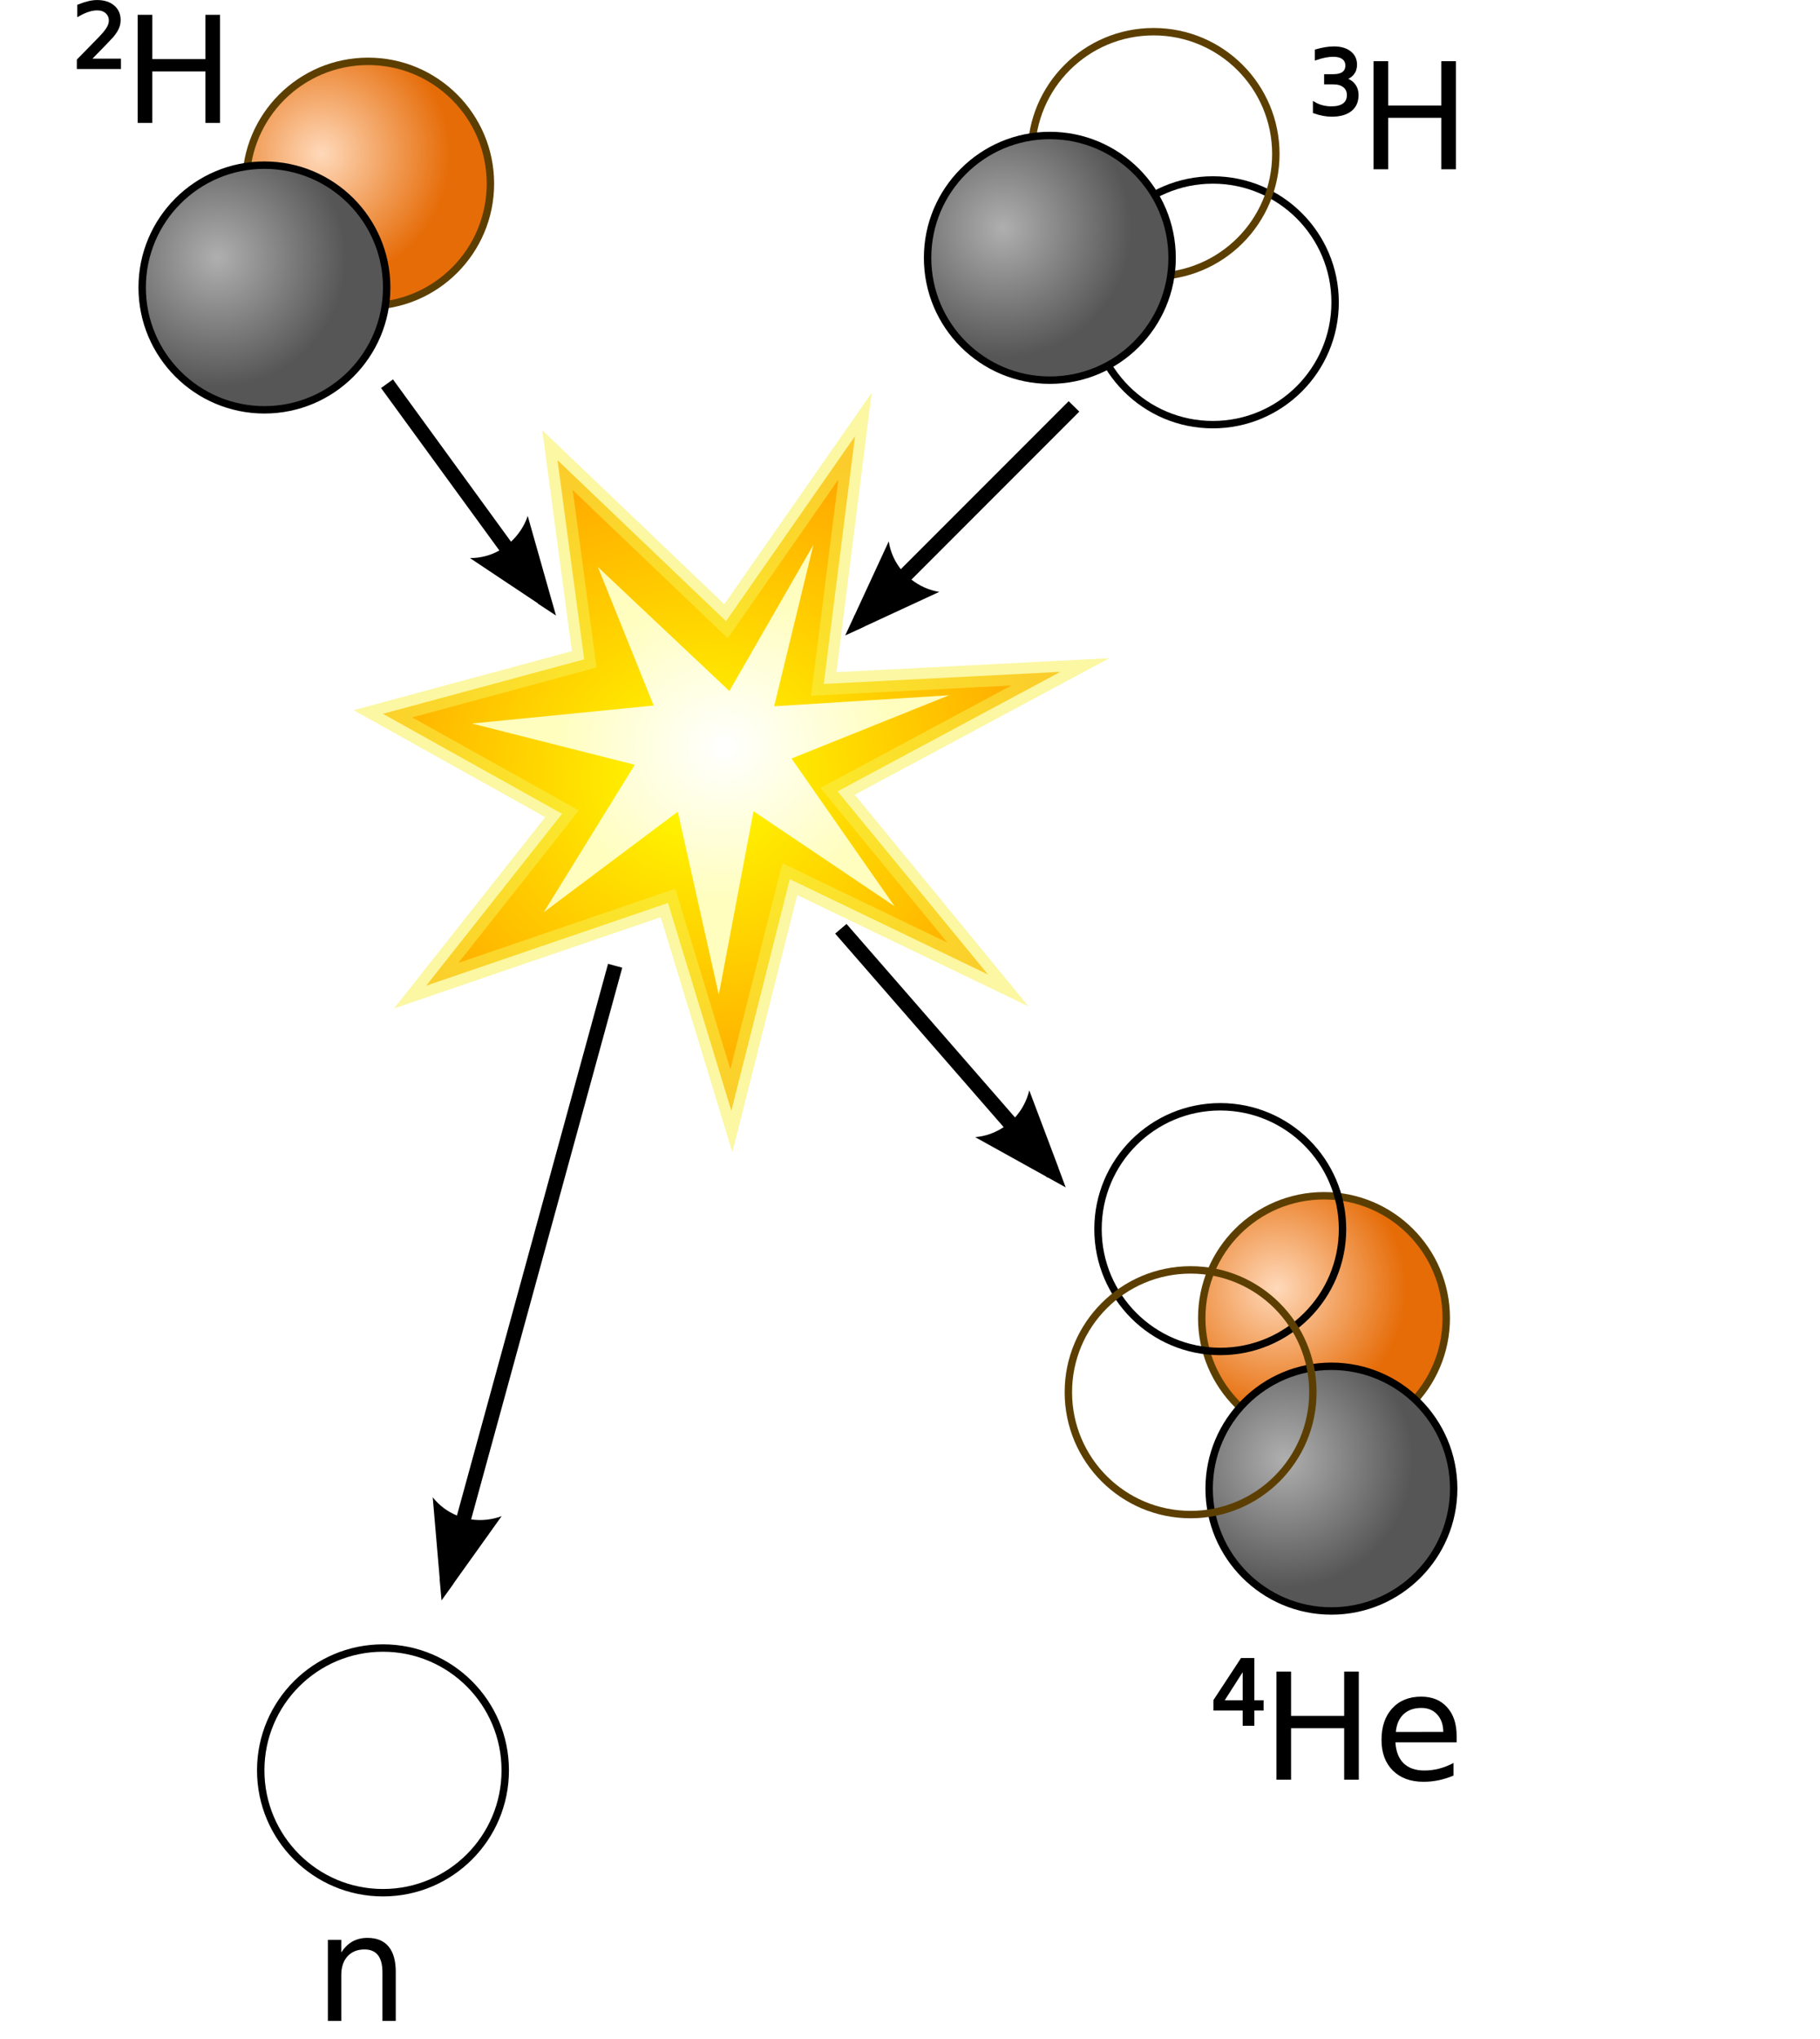 <?xml version="1.0" encoding="UTF-8" standalone="no"?>
<!-- Created with Inkscape (http://www.inkscape.org/) -->

<svg
   width="33.651mm"
   height="37.67mm"
   viewBox="0 0 33.651 37.67"
   version="1.1"
   id="svg8058"
   inkscape:version="1.1.2 (0a00cf5339, 2022-02-04)"
   sodipodi:docname="reac1.svg"
   inkscape:export-filename="/home/astrale/Cours/cours_lycee/mes_cours_lycee/1ereGen/evaluation/reac1.png"
   inkscape:export-xdpi="96"
   inkscape:export-ydpi="96"
   xmlns:inkscape="http://www.inkscape.org/namespaces/inkscape"
   xmlns:sodipodi="http://sodipodi.sourceforge.net/DTD/sodipodi-0.dtd"
   xmlns:xlink="http://www.w3.org/1999/xlink"
   xmlns="http://www.w3.org/2000/svg"
   xmlns:svg="http://www.w3.org/2000/svg">
  <sodipodi:namedview
     id="namedview8060"
     pagecolor="#ffffff"
     bordercolor="#666666"
     borderopacity="1.0"
     inkscape:pageshadow="2"
     inkscape:pageopacity="0.0"
     inkscape:pagecheckerboard="0"
     inkscape:document-units="mm"
     showgrid="false"
     inkscape:zoom="3.6015931"
     inkscape:cx="144.24172"
     inkscape:cy="92.459084"
     inkscape:window-width="1920"
     inkscape:window-height="1016"
     inkscape:window-x="0"
     inkscape:window-y="27"
     inkscape:window-maximized="1"
     inkscape:current-layer="layer1" />
  <defs
     id="defs8055">
    <radialGradient
       inkscape:collect="always"
       xlink:href="#linearGradient3194"
       id="radialGradient214320"
       gradientUnits="userSpaceOnUse"
       gradientTransform="matrix(1.375,0,0,1.375,-144.68,-81.38)"
       cx="137.388"
       cy="74.453"
       fx="137.388"
       fy="74.453"
       r="12.632" />
    <linearGradient
       id="linearGradient3194">
      <stop
         offset="0"
         style="stop-color:#ffd9ba;stop-opacity:1"
         id="stop3196" />
      <stop
         offset="1"
         style="stop-color:#e66c08;stop-opacity:1"
         id="stop3198" />
    </linearGradient>
    <radialGradient
       inkscape:collect="always"
       xlink:href="#linearGradient3206"
       id="radialGradient214322"
       gradientUnits="userSpaceOnUse"
       gradientTransform="matrix(1.375,0,0,1.375,-158.68,-67.38)"
       cx="137.388"
       cy="74.453"
       fx="137.388"
       fy="74.453"
       r="12.632" />
    <linearGradient
       id="linearGradient3206">
      <stop
         offset="0"
         style="stop-color:#afafaf;stop-opacity:1"
         id="stop3208" />
      <stop
         offset="1"
         style="stop-color:#565656;stop-opacity:1"
         id="stop3210" />
    </linearGradient>
    <radialGradient
       inkscape:collect="always"
       xlink:href="#linearGradient3206"
       id="radialGradient7830"
       gradientUnits="userSpaceOnUse"
       gradientTransform="matrix(1.375,0,0,1.375,-158.68,-67.38)"
       cx="137.388"
       cy="74.453"
       fx="137.388"
       fy="74.453"
       r="12.632" />
    <radialGradient
       inkscape:collect="always"
       xlink:href="#linearGradient3206"
       id="radialGradient7838"
       gradientUnits="userSpaceOnUse"
       gradientTransform="matrix(1.375,0,0,1.375,-158.68,-67.38)"
       cx="137.388"
       cy="74.453"
       fx="137.388"
       fy="74.453"
       r="12.632" />
    <radialGradient
       inkscape:collect="always"
       xlink:href="#linearGradient3194"
       id="radialGradient7846"
       gradientUnits="userSpaceOnUse"
       gradientTransform="matrix(1.375,0,0,1.375,-144.68,-81.38)"
       cx="137.388"
       cy="74.453"
       fx="137.388"
       fy="74.453"
       r="12.632" />
    <radialGradient
       inkscape:collect="always"
       xlink:href="#linearGradient3194"
       id="radialGradient7854"
       gradientUnits="userSpaceOnUse"
       gradientTransform="matrix(1.375,0,0,1.375,-144.68,-81.38)"
       cx="137.388"
       cy="74.453"
       fx="137.388"
       fy="74.453"
       r="12.632" />
    <radialGradient
       inkscape:collect="always"
       xlink:href="#linearGradient3206"
       id="radialGradient7862"
       gradientUnits="userSpaceOnUse"
       gradientTransform="matrix(1.375,0,0,1.375,-158.68,-67.38)"
       cx="137.388"
       cy="74.453"
       fx="137.388"
       fy="74.453"
       r="12.632" />
    <radialGradient
       inkscape:collect="always"
       xlink:href="#linearGradient3206"
       id="radialGradient7870"
       gradientUnits="userSpaceOnUse"
       gradientTransform="matrix(1.375,0,0,1.375,-158.68,-67.38)"
       cx="137.388"
       cy="74.453"
       fx="137.388"
       fy="74.453"
       r="12.632" />
    <radialGradient
       inkscape:collect="always"
       xlink:href="#linearGradient3194"
       id="radialGradient7878"
       gradientUnits="userSpaceOnUse"
       gradientTransform="matrix(1.375,0,0,1.375,-144.68,-81.38)"
       cx="137.388"
       cy="74.453"
       fx="137.388"
       fy="74.453"
       r="12.632" />
    <radialGradient
       inkscape:collect="always"
       xlink:href="#linearGradient3206"
       id="radialGradient7886"
       gradientUnits="userSpaceOnUse"
       gradientTransform="matrix(1.375,0,0,1.375,-158.68,-67.38)"
       cx="137.388"
       cy="74.453"
       fx="137.388"
       fy="74.453"
       r="12.632" />
    <radialGradient
       inkscape:collect="always"
       xlink:href="#linearGradient3206"
       id="radialGradient7894"
       gradientUnits="userSpaceOnUse"
       gradientTransform="matrix(1.375,0,0,1.375,-158.68,-67.38)"
       cx="137.388"
       cy="74.453"
       fx="137.388"
       fy="74.453"
       r="12.632" />
    <radialGradient
       inkscape:collect="always"
       xlink:href="#linearGradient3194"
       id="radialGradient7902"
       gradientUnits="userSpaceOnUse"
       gradientTransform="matrix(1.375,0,0,1.375,-144.68,-81.38)"
       cx="137.388"
       cy="74.453"
       fx="137.388"
       fy="74.453"
       r="12.632" />
    <radialGradient
       gradientTransform="matrix(1.183,-0.061,0.055,1.084,-31.384,-22.439)"
       gradientUnits="userSpaceOnUse"
       xlink:href="#linearGradient3232"
       id="radialGradient2746"
       fy="123.362"
       fx="101.5"
       r="42"
       cy="123.362"
       cx="101.5" />
    <linearGradient
       id="linearGradient3232">
      <stop
         offset="0"
         style="stop-color:#ffff00;stop-opacity:1"
         id="stop3234-9" />
      <stop
         offset="1"
         style="stop-color:#ffa400;stop-opacity:1"
         id="stop3236-6" />
    </linearGradient>
    <radialGradient
       gradientTransform="matrix(1,0,0,0.859,0,17.19)"
       gradientUnits="userSpaceOnUse"
       xlink:href="#linearGradient3245"
       id="radialGradient3617"
       fy="121.691"
       fx="103.335"
       r="18.284"
       cy="121.691"
       cx="103.335" />
    <linearGradient
       id="linearGradient3245">
      <stop
         offset="0"
         style="stop-color:#ffffff;stop-opacity:1"
         id="stop3247" />
      <stop
         offset="1"
         style="stop-color:#fffebf;stop-opacity:1"
         id="stop3249" />
    </linearGradient>
    <filter
       id="filter3473"
       x="-0.066"
       width="1.133"
       y="-0.075"
       height="1.15"
       color-interpolation-filters="sRGB">
      <feGaussianBlur
         inkscape:collect="always"
         stdDeviation="1.442"
         id="feGaussianBlur3475" />
    </filter>
  </defs>
  <g
     inkscape:label="Calque 1"
     inkscape:groupmode="layer"
     id="layer1"
     transform="translate(-43.832,-34.425)">
    <g
       transform="matrix(0.137,0,0,0.137,43.711,34.395)"
       id="g41718">
      <path
         inkscape:connector-curvature="0"
         style="fill:url(#radialGradient214320);stroke:#5c3f00;stroke-linecap:butt"
         id="proton"
         d="m 67.07,24.993 c 0,9.113 -7.387,16.5 -16.5,16.5 -9.113,0 -16.5,-7.387 -16.5,-16.5 0,-9.113 7.387,-16.5 16.5,-16.5 9.113,0 16.5,7.387 16.5,16.5 z" />
      <path
         inkscape:connector-curvature="0"
         style="fill:url(#radialGradient214322);stroke:#000000;stroke-linecap:butt"
         id="neutron"
         d="m 53.07,38.993 c 0,9.113 -7.387,16.5 -16.5,16.5 -9.113,0 -16.5,-7.387 -16.5,-16.5 0,-9.113 7.387,-16.5 16.5,-16.5 9.113,0 16.5,7.387 16.5,16.5 z" />
      <use
         height="1052.362"
         width="744.094"
         y="0"
         x="0"
         xlink:href="#neutron"
         id="use2652"
         transform="translate(128,2)" />
      <use
         height="1052.362"
         width="744.094"
         y="0"
         x="0"
         xlink:href="#proton"
         id="use2584"
         transform="translate(106,-4)" />
      <use
         height="1052.362"
         width="744.094"
         y="0"
         x="0"
         xlink:href="#neutron"
         id="use2650"
         transform="translate(106,-4)" />
      <use
         height="1052.362"
         width="744.094"
         y="0"
         x="0"
         xlink:href="#neutron"
         id="use2658"
         transform="translate(16,200)" />
      <use
         height="1052.362"
         width="744.094"
         y="0"
         x="0"
         xlink:href="#proton"
         id="use2588"
         transform="translate(129,153)" />
      <use
         height="1052.362"
         width="744.094"
         y="0"
         x="0"
         xlink:href="#neutron"
         id="use2656"
         transform="translate(144,162)" />
      <use
         height="1052.362"
         width="744.094"
         y="0"
         x="0"
         xlink:href="#neutron"
         id="use2654"
         transform="translate(129,127)" />
      <use
         height="1052.362"
         width="744.094"
         y="0"
         x="0"
         xlink:href="#proton"
         id="use2578"
         transform="translate(111,163)" />
      <g
         aria-label="n"
         id="n + 14.1 MeV"
         style="font-size:12px;font-family:'Bitstream Vera Sans';-inkscape-font-specification:'Bitstream Vera Sans'">
        <path
           d="m 54.295,266.183 v 6.602 h -1.797 v -6.543 q 0,-1.553 -0.605,-2.324 -0.605,-0.771 -1.816,-0.771 -1.455,0 -2.295,0.928 -0.84,0.928 -0.84,2.529 v 6.182 h -1.807 v -10.938 h 1.807 v 1.699 q 0.645,-0.986 1.514,-1.475 0.879,-0.488 2.021,-0.488 1.885,0 2.852,1.172 0.967,1.162 0.967,3.428 z"
           style="font-size:20px"
           id="path1699" />
      </g>
      <path
         inkscape:connector-curvature="0"
         style="fill:url(#radialGradient2746);stroke:#f8f053;stroke-width:3;stroke-linecap:round;stroke-miterlimit:6;stroke-opacity:0.528"
         id="path3303"
         d="m 52.562,96.492 27.163,-7.344 -3.602,-26.863 22.744,21.716 17.41,-24.956 -4.22,33.421 31.935,-1.634 -30.068,16.116 20.297,24.704 -26.747,-12.862 -7.889,31.236 -8.549,-28.024 -32.634,11.156 18.339,-23.182 z" />
      <path
         inkscape:connector-curvature="0"
         style="fill:url(#radialGradient3617);filter:url(#filter3473)"
         id="path3241"
         transform="matrix(1.235,-0.063,0.066,1.299,-36.968,-50.617)"
         d="m 101.323,147.33 -3.454,-19.173 -15.167,9.705 10.74,-14.792 -17.525,-5.13 19.912,-0.904 -5.314,-14.636 13.644,13.535 9.963,-14.689 -5.171,16.507 19.13,-0.219 -17.524,5.716 10.41,15.837 -14.843,-10.581 z" />
      <path
         inkscape:connector-curvature="0"
         id="arr1"
         d="m 53.919,51.39 -1.609,1.165 15.968,21.91 c -1.191,0.667 -2.542,1.029 -3.967,1.022 l 9.16,6.103 0.066,0.111 0.03,-0.009 2.354,1.548 -0.775,-2.704 -3.042,-10.735 c -0.449,1.362 -1.26,2.547 -2.255,3.478 z" />
      <path
         inkscape:connector-curvature="0"
         id="arr2"
         d="M 145.11,54.33 122.454,76.987 c -0.838,-1.07 -1.412,-2.347 -1.625,-3.75 l -4.625,10 -0.094,0.094 0.031,0.031 -1.188,2.562 2.594,-1.188 0.031,-0.031 10.062,-4.656 c -1.412,-0.232 -2.677,-0.82 -3.75,-1.656 L 146.547,55.737 145.11,54.33 Z" />
      <path
         inkscape:connector-curvature="0"
         id="arr3"
         d="m 115.13,124.833 -1.533,1.304 22.741,26.101 c -1.126,0.752 -2.438,1.241 -3.849,1.349 l 9.573,5.31 0.136,0.147 0.06,-0.036 2.45,1.355 -0.977,-2.623 -0.002,-0.031 -3.934,-10.426 c -0.336,1.391 -1.01,2.643 -1.924,3.651 l -22.741,-26.101 z" />
      <path
         inkscape:connector-curvature="0"
         id="arr4"
         d="m 82.946,130.215 -20.395,74.409 c -1.256,-0.515 -2.388,-1.35 -3.268,-2.462 l 0.945,10.991 -0.037,0.123 0.031,0.001 0.25,2.795 1.635,-2.273 0.001,-0.031 6.476,-9.062 c -1.349,0.5 -2.764,0.641 -4.118,0.44 l 20.395,-74.409 -1.916,-0.524 z" />
      <g
         id="2H"
         transform="translate(-17.93,-22.87)">
        <g
           aria-label="H"
           id="text3244"
           style="font-size:12px;font-family:'Bitstream Vera Sans';-inkscape-font-specification:'Bitstream Vera Sans'">
          <path
             d="m 37.398,25.085 h 1.973 v 5.977 h 7.168 V 25.085 H 48.511 v 14.58 h -1.973 v -6.943 h -7.168 v 6.943 h -1.973 z"
             style="font-size:20px"
             id="path71" />
        </g>
        <g
           aria-label="2"
           id="text3485"
           style="font-size:12px;font-family:'Bitstream Vera Serif';stroke:#000000;stroke-width:0.4">
          <path
             d="m 30.807,31.204 h 4.131 v 0.996 h -5.555 v -0.996 q 0.674,-0.697 1.834,-1.869 1.166,-1.178 1.465,-1.518 0.568,-0.639 0.791,-1.078 0.229,-0.445 0.229,-0.873 0,-0.697 -0.492,-1.137 -0.486,-0.439 -1.271,-0.439 -0.557,0 -1.178,0.193 -0.615,0.193 -1.318,0.586 v -1.195 q 0.715,-0.287 1.336,-0.434 0.621,-0.146 1.137,-0.146 1.359,0 2.168,0.68 0.809,0.68 0.809,1.816 0,0.539 -0.205,1.025 -0.199,0.48 -0.732,1.137 -0.146,0.17 -0.932,0.984 -0.785,0.809 -2.215,2.268 z"
             style="font-family:'Bitstream Vera Sans';-inkscape-font-specification:'Bitstream Vera Sans'"
             id="path74" />
        </g>
      </g>
      <g
         id="3H"
         transform="translate(-9.93,-22.87)">
        <g
           aria-label="H"
           id="text3489"
           style="font-size:12px;font-family:'Bitstream Vera Sans';-inkscape-font-specification:'Bitstream Vera Sans'">
          <path
             d="m 196.186,31.341 h 1.973 v 5.977 h 7.168 v -5.977 h 1.973 v 14.58 h -1.973 v -6.943 h -7.168 v 6.943 h -1.973 z"
             style="font-size:20px"
             id="path95" />
        </g>
        <g
           aria-label="3"
           id="text3493"
           style="font-size:12px;font-family:'Bitstream Vera Serif';stroke:#000000;stroke-width:0.4">
          <path
             d="m 192.162,33.739 q 0.85,0.182 1.324,0.756 0.48,0.574 0.48,1.418 0,1.295 -0.891,2.004 -0.891,0.709 -2.531,0.709 -0.551,0 -1.137,-0.111 -0.58,-0.105 -1.201,-0.322 v -1.143 q 0.492,0.287 1.078,0.434 0.586,0.146 1.225,0.146 1.113,0 1.693,-0.439 0.586,-0.439 0.586,-1.277 0,-0.773 -0.545,-1.207 -0.539,-0.439 -1.506,-0.439 h -1.02 v -0.973 h 1.066 q 0.873,0 1.336,-0.346 0.463,-0.352 0.463,-1.008 0,-0.674 -0.48,-1.031 -0.475,-0.363 -1.365,-0.363 -0.486,0 -1.043,0.105 -0.557,0.105 -1.225,0.328 v -1.055 q 0.674,-0.188 1.26,-0.281 0.592,-0.094 1.113,-0.094 1.348,0 2.133,0.615 0.785,0.609 0.785,1.652 0,0.727 -0.416,1.23 -0.416,0.498 -1.184,0.691 z"
             style="font-family:'Bitstream Vera Sans';-inkscape-font-specification:'Bitstream Vera Sans'"
             id="path98" />
        </g>
      </g>
      <g
         id="4He + 3.5 MeV"
         transform="translate(-85.234,190.091)">
        <g
           id="g12179"
           transform="translate(62.201,4.239)">
          <g
             aria-label="He
"
             id="text3511"
             style="font-size:12px;font-family:'Bitstream Vera Sans';-inkscape-font-specification:'Bitstream Vera Sans'">
            <path
               d="m 196.186,31.341 h 1.973 v 5.977 h 7.168 v -5.977 h 1.973 v 14.58 h -1.973 v -6.943 h -7.168 v 6.943 h -1.973 z"
               style="font-size:20px"
               id="path1673" />
            <path
               d="m 220.502,40.003 v 0.879 h -8.262 q 0.117,1.855 1.113,2.832 1.006,0.967 2.793,0.967 1.035,0 2.002,-0.254 0.977,-0.254 1.934,-0.762 v 1.699 q -0.967,0.41 -1.982,0.625 -1.016,0.215 -2.061,0.215 -2.617,0 -4.15,-1.523 -1.523,-1.523 -1.523,-4.121 0,-2.686 1.445,-4.258 1.455,-1.582 3.916,-1.582 2.207,0 3.486,1.426 1.289,1.416 1.289,3.857 z m -1.797,-0.527 q -0.019,-1.475 -0.83,-2.354 -0.801,-0.879 -2.129,-0.879 -1.504,0 -2.412,0.85 -0.898,0.85 -1.035,2.393 z"
               style="font-size:20px"
               id="path1675" />
          </g>
          <g
             aria-label="4"
             id="text3515"
             style="font-size:12px;font-family:'Bitstream Vera Serif';stroke:#000000;stroke-width:0.4">
            <path
               d="m 191.828,30.739 -2.988,4.67 h 2.988 z m -0.311,-1.031 h 1.488 v 5.701 h 1.248 v 0.984 h -1.248 v 2.062 h -1.178 v -2.062 h -3.949 V 35.251 Z"
               style="font-family:'Bitstream Vera Sans';-inkscape-font-specification:'Bitstream Vera Sans'"
               id="path1678" />
          </g>
        </g>
      </g>
    </g>
  </g>
</svg>
